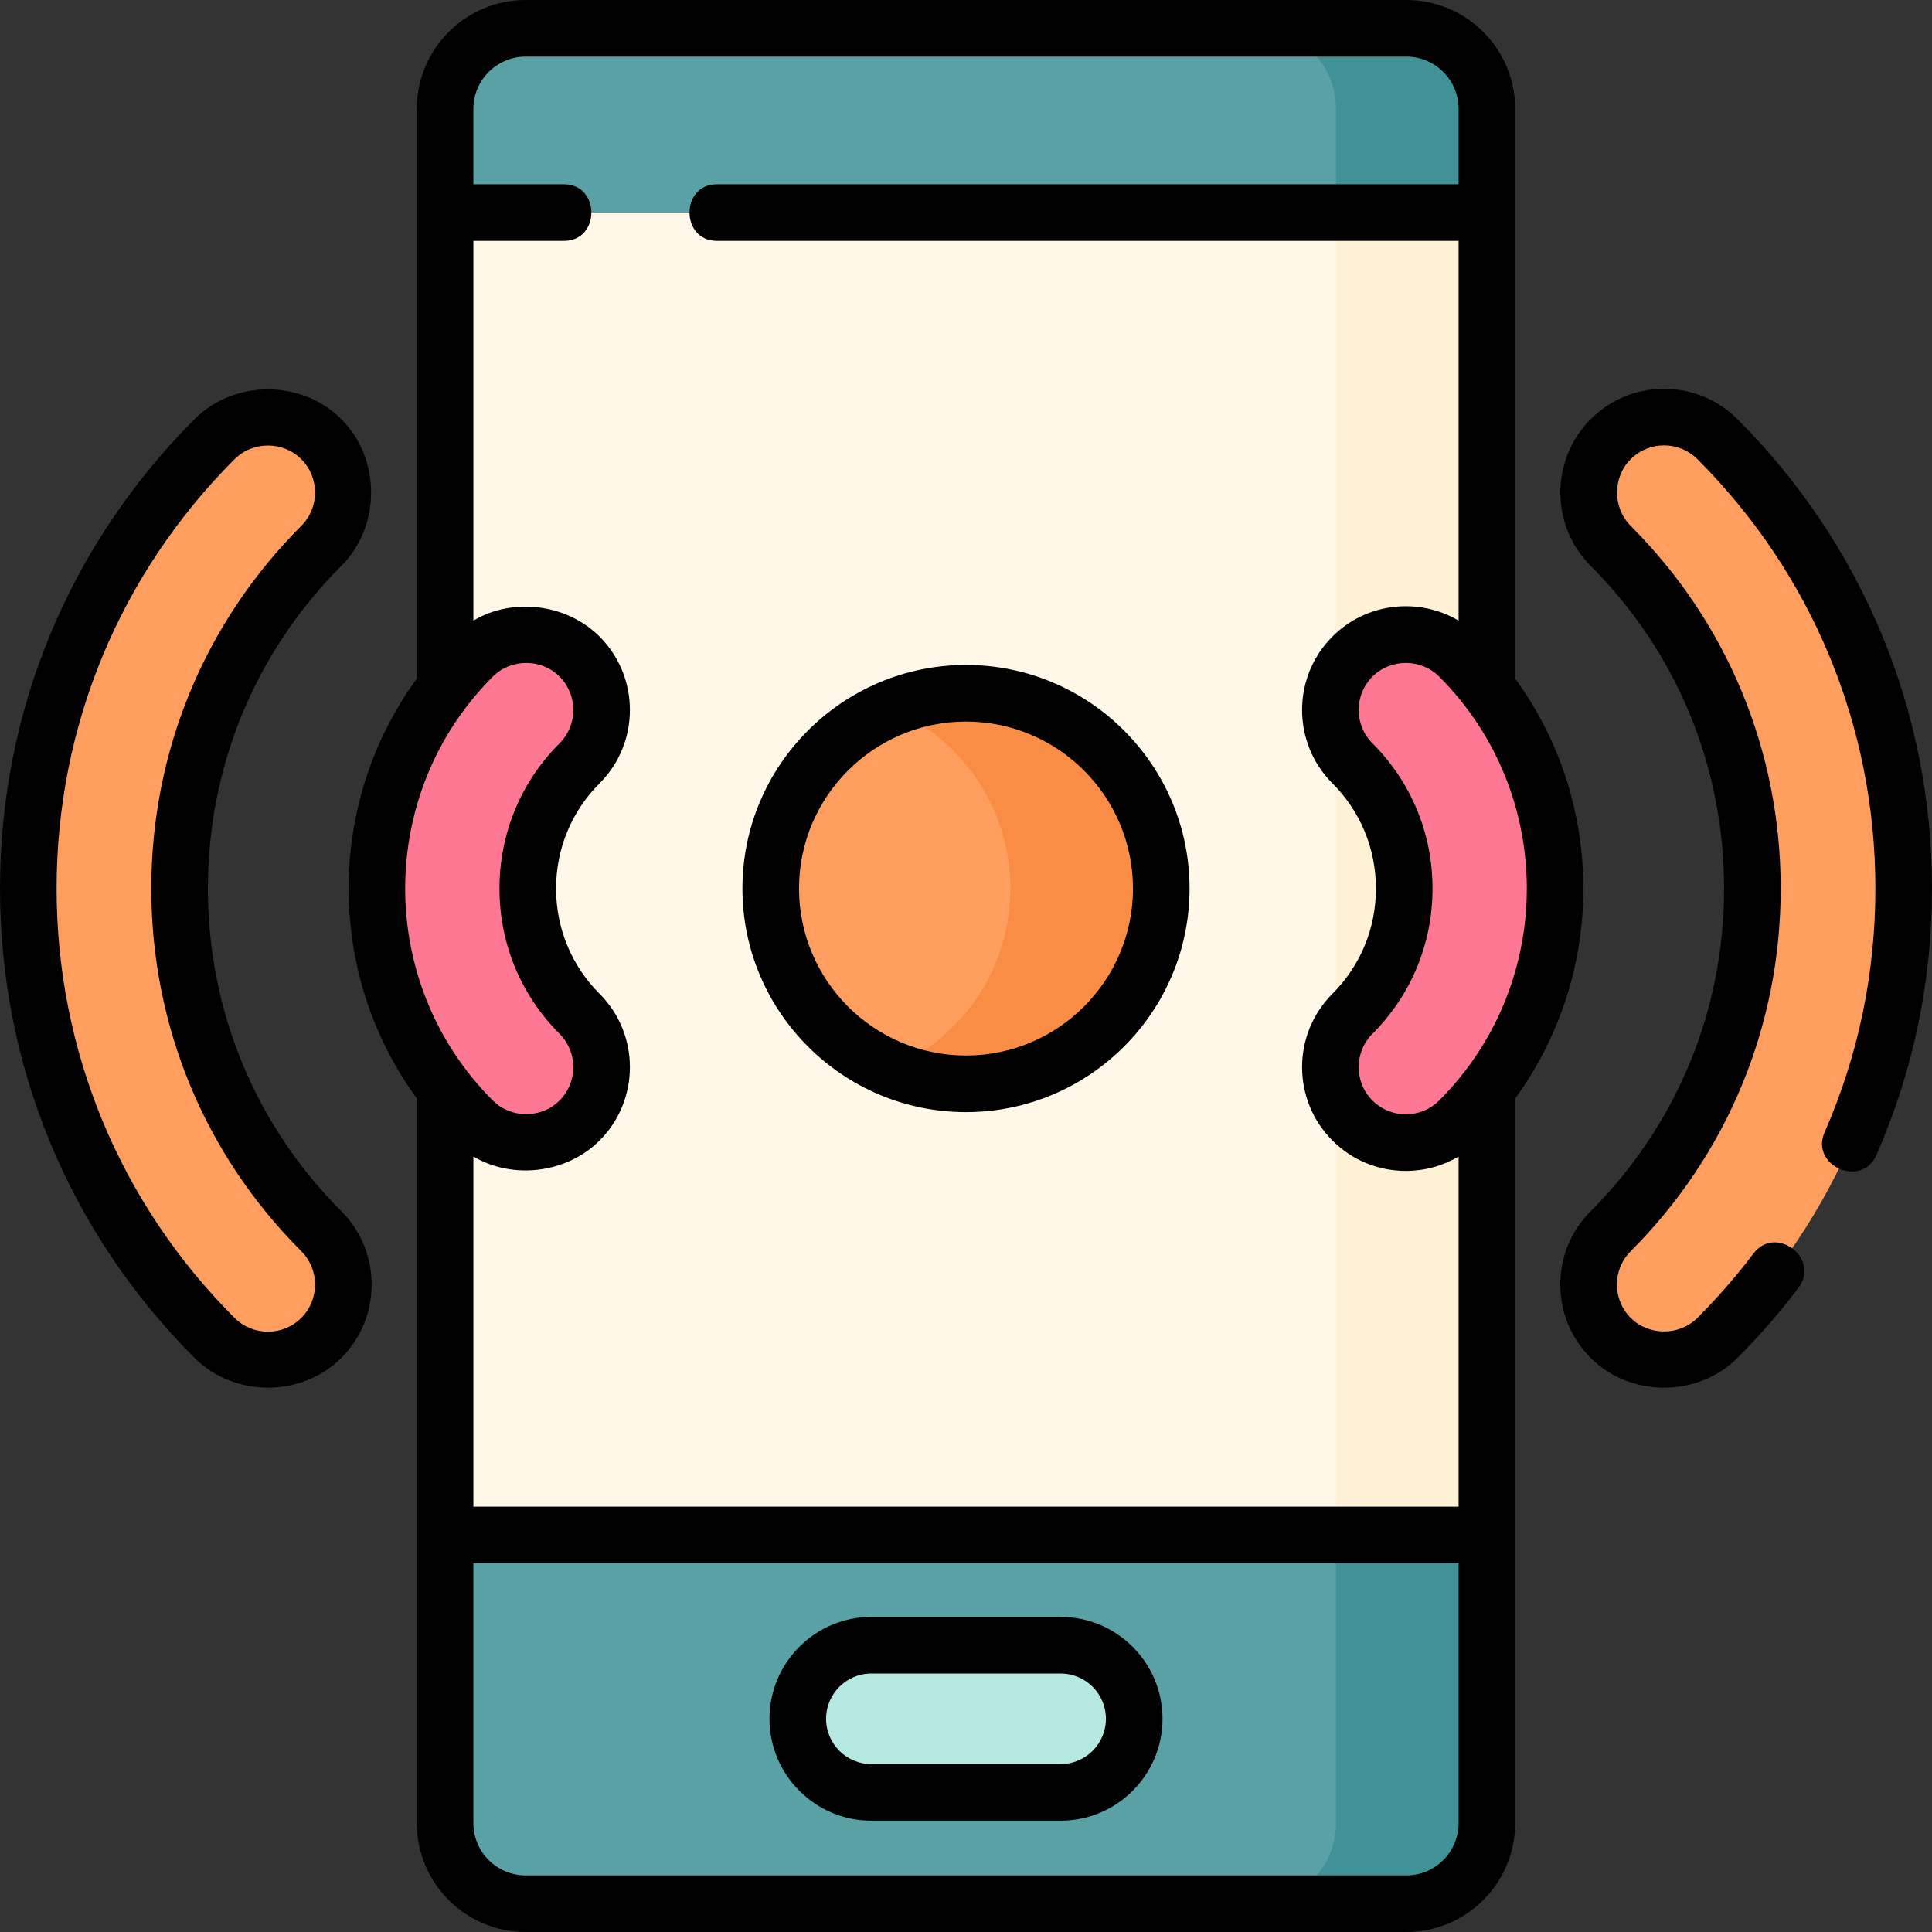 <svg id="Layer_1" enable-background="new 0 0 512 512" height="512" viewBox="0 0 512 512" width="512" xmlns="http://www.w3.org/2000/svg"><rect x="0" y="0" width="512" height="512" fill="#333333" stroke="none"/><g><g><g><g><g><path d="m372.703 504.5h-233.406c-11.787 0-21.343-9.556-21.343-21.343v-76.38l30-171.305-30-179.14v-27.489c0-11.787 9.556-21.343 21.343-21.343h233.405c11.787 0 21.343 9.556 21.343 21.343v27.489l-30 179.141 30 171.304v76.38c.001 11.787-9.555 21.343-21.342 21.343z" fill="#59a1a5"/></g><path d="m394.046 28.843c0-11.787-9.556-21.343-21.343-21.343h-40c11.787 0 21.343 9.556 21.343 21.343v27.489l-30 179.141 30 171.304v76.38c0 11.787-9.556 21.343-21.343 21.343h40c11.787 0 21.343-9.556 21.343-21.343v-76.38l-30-171.304 30-179.141z" fill="#419296"/><path d="m117.954 56.332h276.091v350.445h-276.091z" fill="#fff7e8"/><path d="m354.046 56.332h40v350.445h-40z" fill="#fff1d6"/></g><g><g><path d="m372.554 302.803c-5.118 0-10.237-1.952-14.143-5.857-7.81-7.811-7.81-20.475 0-28.285 18.301-18.3 18.301-48.076 0-66.376-7.81-7.811-7.81-20.475 0-28.285 7.811-7.811 20.475-7.811 28.285 0 33.896 33.896 33.896 89.05 0 122.946-3.905 3.905-9.024 5.857-14.142 5.857z" fill="#ff7893"/><path d="m440.994 360.42c-5.118 0-10.237-1.952-14.143-5.857-7.811-7.811-7.811-20.475 0-28.285 50.07-50.069 50.07-131.54 0-181.609-7.811-7.811-7.811-20.475 0-28.285s20.475-7.811 28.285 0c31.832 31.833 49.363 74.127 49.363 119.09s-17.531 87.257-49.363 119.09c-3.905 3.904-9.024 5.856-14.142 5.856z" fill="#ff9e5e"/></g></g><g><g><path d="m139.446 168.142c5.118 0 10.237 1.952 14.143 5.857 7.81 7.811 7.81 20.475 0 28.285-18.301 18.3-18.301 48.076 0 66.376 7.81 7.811 7.81 20.475 0 28.285-7.811 7.811-20.475 7.811-28.285 0-33.896-33.896-33.896-89.05 0-122.946 3.905-3.905 9.024-5.857 14.142-5.857z" fill="#ff7893"/><path d="m71.006 110.525c5.118 0 10.237 1.952 14.143 5.857 7.811 7.811 7.811 20.475 0 28.285-50.07 50.069-50.07 131.54 0 181.609 7.811 7.811 7.811 20.475 0 28.285s-20.475 7.811-28.285 0c-31.833-31.832-49.364-74.126-49.364-119.089s17.531-87.257 49.363-119.09c3.906-3.905 9.025-5.857 14.143-5.857z" fill="#ff9e5e"/></g></g></g><circle cx="256" cy="235.472" fill="#ff9e5e" r="51.75"/><path d="m256 183.722c-7.091 0-13.847 1.43-20 4.01 18.649 7.822 31.75 26.25 31.75 47.74s-13.101 39.918-31.75 47.74c6.153 2.581 12.909 4.01 20 4.01 28.581 0 51.75-23.169 51.75-51.75s-23.169-51.75-51.75-51.75z" fill="#fa8d46"/><path d="m281.083 475h-50.166c-10.77 0-19.5-8.73-19.5-19.5 0-10.77 8.73-19.5 19.5-19.5h50.166c10.77 0 19.5 8.73 19.5 19.5 0 10.77-8.731 19.5-19.5 19.5z" fill="#b5e8e0"/></g><g><path d="m401.546 179.854v-151.011c0-15.905-12.94-28.843-28.844-28.843h-233.405c-15.904 0-28.843 12.938-28.843 28.843v150.482c0 .167.014.33.025.494-24.109 33.012-24.117 78.25-.025 111.271v192.066c0 15.904 12.939 28.843 28.843 28.843h233.405c15.904 0 28.844-12.938 28.844-28.843v-192.066c24.083-33.009 24.083-78.227 0-111.236zm-20.153 111.788c-2.36 2.361-5.499 3.661-8.839 3.661s-6.479-1.3-8.839-3.66c-4.874-4.874-4.874-12.806-.001-17.679 10.269-10.268 15.923-23.938 15.923-38.492s-5.654-28.224-15.922-38.49c-4.874-4.874-4.874-12.806 0-17.679 4.821-4.823 12.856-4.822 17.678-.001 30.971 30.972 30.971 81.368 0 112.34zm-242.096-276.642h233.405c7.634 0 13.844 6.21 13.844 13.843v19.989h-196.546c-9.697 0-9.697 15 0 15h196.546v100.631c-10.545-6.228-24.387-4.818-33.438 4.233-10.721 10.722-10.721 28.169.001 38.892 7.434 7.434 11.528 17.337 11.528 27.884 0 10.548-4.095 20.451-11.529 27.886-10.721 10.722-10.721 28.169 0 38.892 5.194 5.193 12.101 8.054 19.446 8.054 5.002 0 9.799-1.329 13.992-3.816v92.79h-261.091v-92.795c10.541 6.227 24.787 4.419 33.438-4.233 10.721-10.722 10.721-28.169 0-38.892-7.435-7.434-11.529-17.336-11.529-27.884s4.094-20.45 11.529-27.885c10.721-10.722 10.721-28.169 0-38.891-8.643-8.646-22.905-10.486-33.438-4.24v-100.626h23.991c9.697 0 9.697-15 0-15h-23.991v-19.989c0-7.633 6.21-13.843 13.842-13.843zm-8.689 164.303c4.82-4.822 12.857-4.821 17.677 0 4.874 4.874 4.874 12.806 0 17.679-10.268 10.267-15.922 23.937-15.922 38.491s5.655 28.225 15.922 38.49c4.874 4.874 4.874 12.806 0 17.679-4.822 4.823-12.857 4.823-17.679 0-30.97-30.972-30.97-81.367.002-112.339zm242.094 317.697h-233.405c-7.633 0-13.843-6.21-13.843-13.843v-68.881h261.091v68.881c.001 7.633-6.209 13.843-13.843 13.843z"/><path d="m460.44 111.079c-10.723-10.723-28.17-10.723-38.893 0-10.722 10.723-10.722 28.17 0 38.893 22.8 22.799 35.356 53.164 35.356 85.501s-12.557 62.702-35.356 85.501c-5.193 5.194-8.054 12.101-8.054 19.446s2.86 14.252 8.054 19.446c10.501 10.499 28.368 10.522 38.893 0 5.792-5.793 11.247-12.062 16.212-18.633 5.846-7.736-6.121-16.781-11.967-9.043-4.55 6.021-9.547 11.764-14.853 17.068-4.791 4.793-12.887 4.793-17.678 0-4.874-4.874-4.874-12.804 0-17.678 25.633-25.633 39.749-59.765 39.749-96.108s-14.116-70.476-39.749-96.108c-4.823-4.821-4.823-12.857 0-17.678 4.873-4.875 12.805-4.875 17.678 0 30.417 30.417 47.168 70.827 47.168 113.787 0 22.51-4.528 44.242-13.46 64.596-3.896 8.881 9.84 14.906 13.736 6.027 9.77-22.265 14.724-46.026 14.724-70.623 0-46.966-18.311-91.144-51.56-124.394z"/><path d="m55.096 235.472c0-32.337 12.556-62.701 35.356-85.5 10.511-10.511 10.536-28.357 0-38.892-10.509-10.512-28.359-10.536-38.892-.001-33.249 33.249-51.56 77.427-51.56 124.394 0 46.965 18.311 91.142 51.56 124.394 10.499 10.499 28.369 10.523 38.892 0 10.723-10.723 10.723-28.17 0-38.893-22.8-22.799-35.356-53.164-35.356-85.502zm24.749 113.787c-4.874 4.875-12.803 4.875-17.679.001-30.415-30.418-47.166-70.828-47.166-113.787 0-42.961 16.751-83.371 47.167-113.787 4.821-4.823 12.858-4.821 17.678.001 4.874 4.874 4.874 12.804 0 17.678-25.633 25.632-39.75 59.764-39.75 96.107s14.117 70.477 39.75 96.109c4.874 4.874 4.874 12.804 0 17.678z"/><path d="m256 294.722c32.671 0 59.25-26.579 59.25-59.25s-26.579-59.25-59.25-59.25c-32.67 0-59.25 26.579-59.25 59.25s26.58 59.25 59.25 59.25zm0-103.5c24.399 0 44.25 19.851 44.25 44.25s-19.851 44.25-44.25 44.25-44.25-19.851-44.25-44.25 19.851-44.25 44.25-44.25z"/><path d="m281.083 428.5h-50.166c-14.888 0-27 12.112-27 27s12.112 27 27 27h50.166c14.888 0 27-12.112 27-27s-12.112-27-27-27zm0 39h-50.166c-6.617 0-12-5.383-12-12s5.383-12 12-12h50.166c6.617 0 12 5.383 12 12s-5.383 12-12 12z"/></g></g></svg>